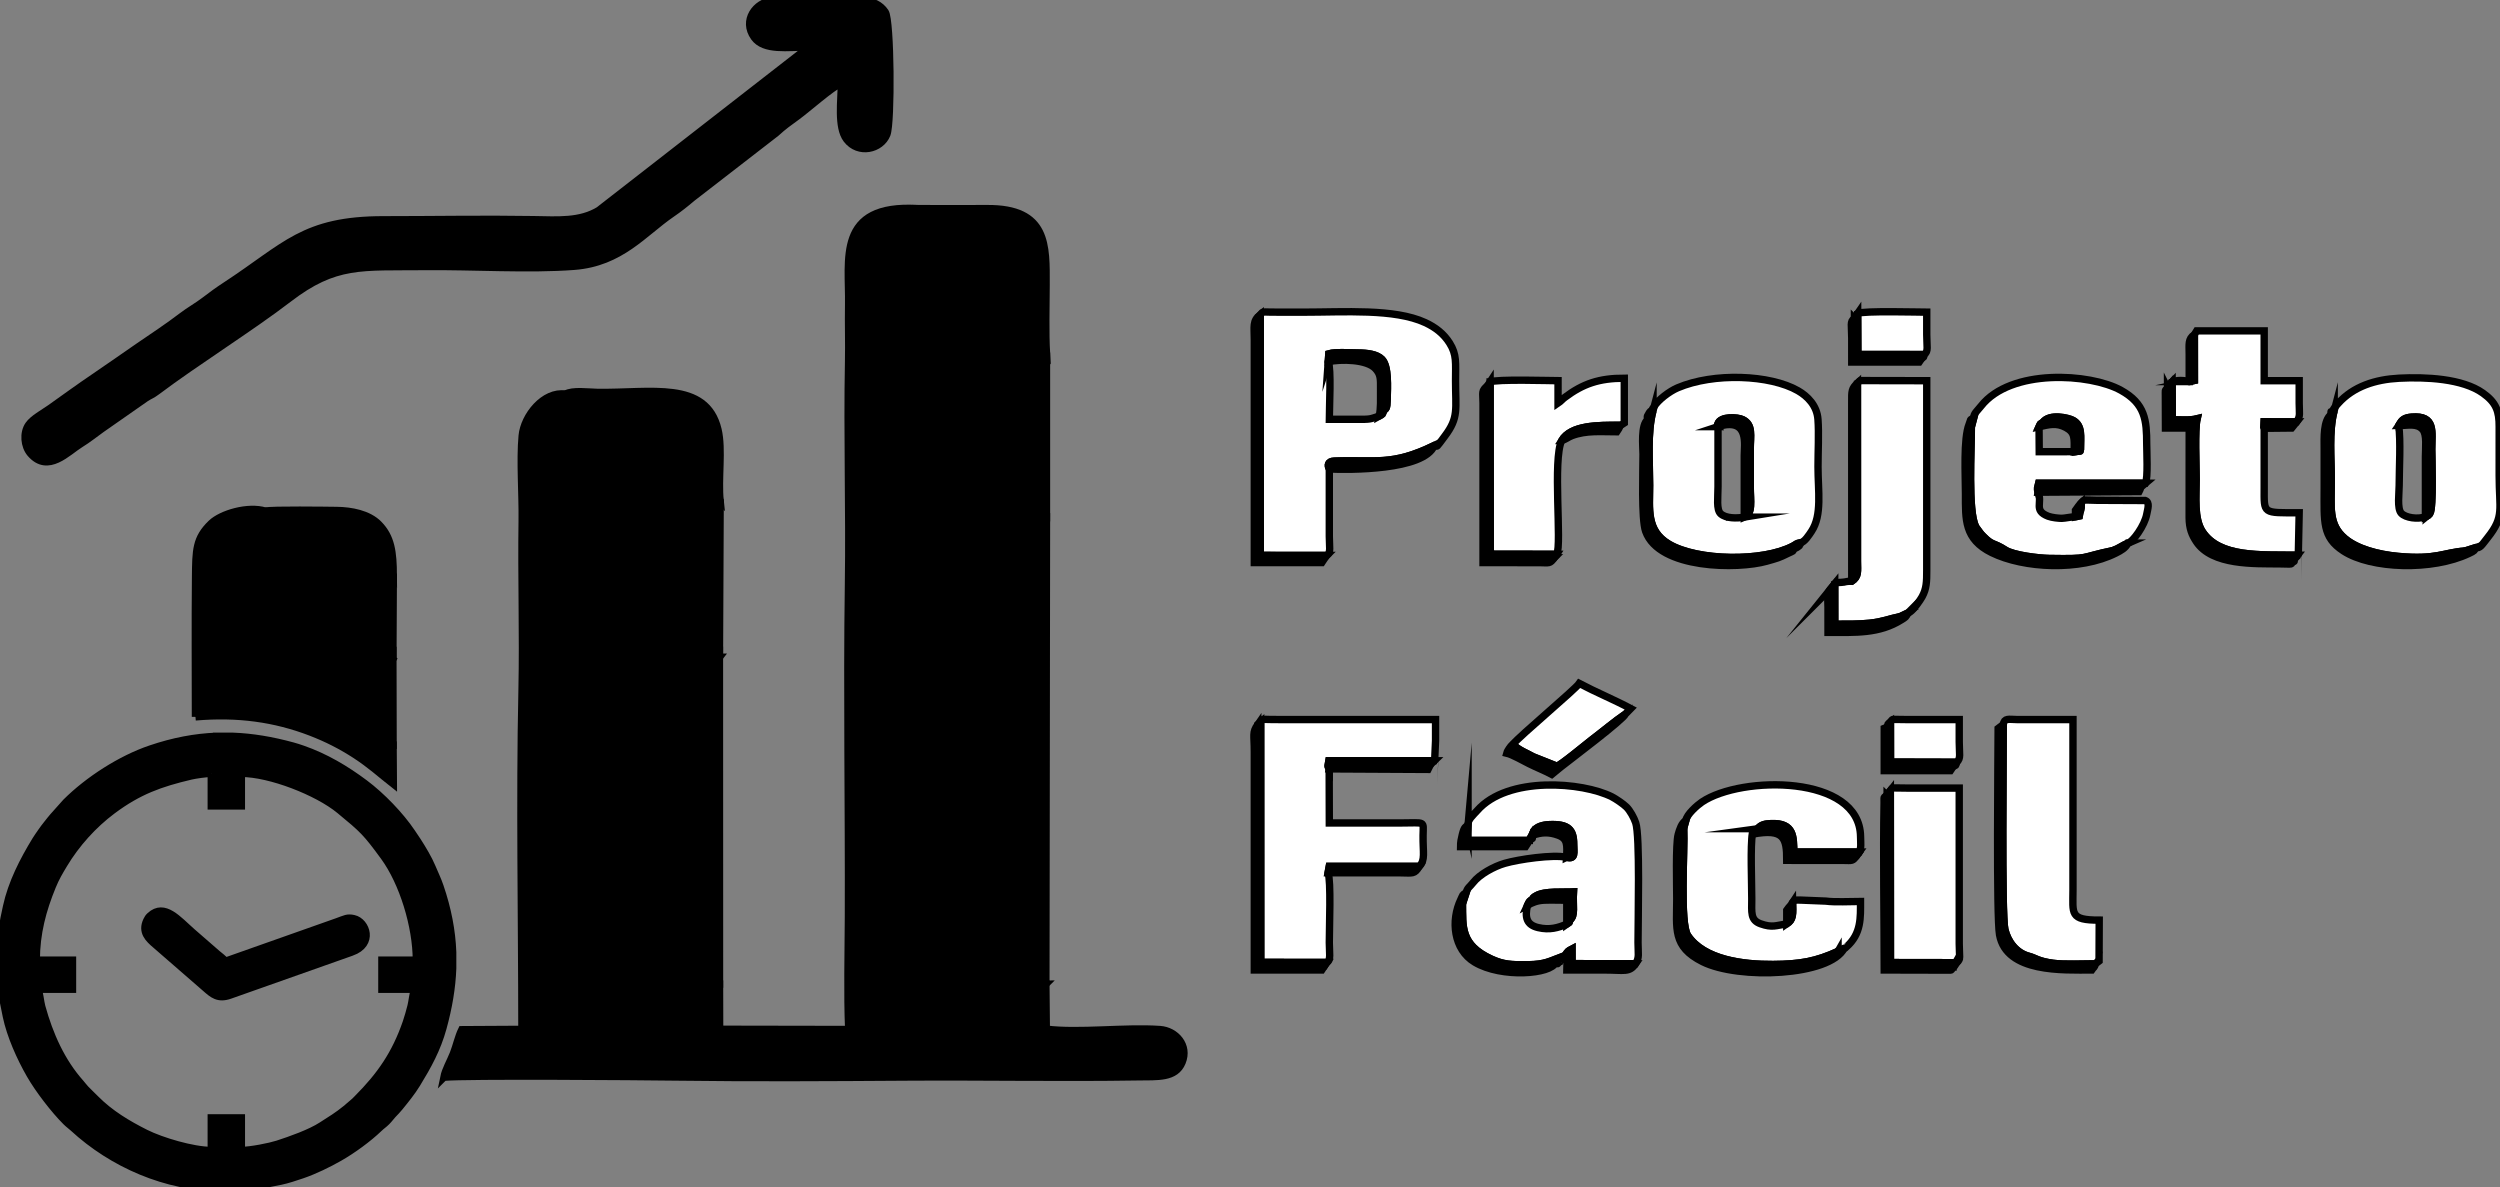 <?xml version="1.0" encoding="UTF-8"?>
<!DOCTYPE svg PUBLIC "-//W3C//DTD SVG 1.1//EN" "http://www.w3.org/Graphics/SVG/1.1/DTD/svg11.dtd">
<!-- Creator: CorelDRAW (Versão de avaliação) -->
<svg xmlns="http://www.w3.org/2000/svg" xml:space="preserve" width="67.733mm" height="32.173mm" version="1.1" style="shape-rendering:geometricPrecision; text-rendering:geometricPrecision; image-rendering:optimizeQuality; fill-rule:evenodd; clip-rule:evenodd"
viewBox="0 0 6773.32 3217.32"
 xmlns:xlink="http://www.w3.org/1999/xlink"
 xmlns:xodm="http://www.corel.com/coreldraw/odm/2003">
 <rect x="0" y="0" width="6773.32" height="3217.32" fill="#808080" stroke="none"/>
 <defs>
  <style type="text/css">
   <![CDATA[
    .str1 {stroke:black;stroke-width:20;stroke-miterlimit:22.926}
    .str0 {stroke:black;stroke-width:20;stroke-miterlimit:22.926}
    .fil1 {fill:black}
    .fil0 {fill:white}
   ]]>
  </style>
 </defs>
 <g id="Camada_x0020_1">
  <path class="fil0 str0" d="M3748.76 1111.88c-3.73,12.29 -1.88,9.54 -11.78,15.13 -25.98,8.95 -23.32,9.17 -60.95,9.08 -24.83,-0.06 -49.66,0 -74.5,0 0,-29.45 5.56,-138.09 -2.87,-156.09l1.54 -21.48c17.48,-5.16 58.9,-2.33 79.28,-2.17 25.12,0.2 51.17,3.37 64.69,17.21 18.49,18.96 14.97,75.13 14.2,108.7 -0.62,26.79 -3.58,24.81 -9.61,29.62zm-334.36 -259.32l0.08 652.16 180.28 0.15c11.78,-8.64 6.79,-21.58 6.77,-51.5l0 -182.65c-5.09,-10.18 -4.33,-20.76 13.23,-21.45 113.74,-4.47 155.39,14.09 271.22,-42.28 10.26,2.27 2.9,8.39 28.59,-25.52 38,-50.18 28.97,-72.46 28.97,-150.02 0,-48.28 3.78,-70.45 -16.15,-102.04 -15.72,-24.91 -38.07,-42.53 -66.22,-55.5 -83.38,-38.41 -219.44,-28.1 -330.75,-28.1 -20.32,0 -40.63,0.01 -60.95,0 -10.24,0 -20.53,-0.26 -30.72,-0.27 -17.25,-0.02 -15.99,-2.54 -24.35,7.02z"/>
  <path class="fil0 str0" d="M3415.61 1956.29l0.15 651.06 179 0.27c11.81,-6.35 6.78,-25.49 6.77,-53.9 -0.01,-42.08 5.05,-167.27 -3.37,-189.01l3.26 -17.52 243.92 0.1c17.05,-17.27 9.57,-37.13 10.22,-83.9 0.56,-40.76 8.14,-33.7 -61.01,-33.7 -64.34,0.01 -128.68,0 -193.02,0l-0.38 -146.53c-5.18,-8.28 -2.63,-9.21 -0.67,-22.02l285.5 0.05c0.45,-0.75 0.91,-2.87 1.03,-2.43l2.35 -51.84c0,-19.12 0,-38.25 0,-57.38l-419.89 0c-10.25,0 -20.56,-0.25 -30.76,-0.26 -17.64,-0.03 -16.57,-2.72 -23.1,7.01z"/>
  <path class="fil0 str0" d="M5524.43 1156.34c4.64,-10.2 1.32,-6.15 10.29,-11.95 17.86,-24.68 70.35,-11.97 82.01,-5.39 25.9,14.6 20.04,43.58 20.04,78.09 -3.4,8.76 4.63,3.45 -9.91,5.91l-7.12 0.71 -94.82 0.15 -0.49 -67.52zm-176.99 -23.63l-6.26 23.78c0.03,59.2 -9.94,229.76 11.51,269.9 3.37,6.32 1.51,2.7 3.79,6.07l2.83 3.83c0.58,0.8 2.27,3.11 2.86,3.91 5.46,7.33 4.89,6.7 10.81,12.73 26.29,26.79 26.43,15.55 60.49,37.49 21.92,14.11 90.73,22.23 118.48,22.66 116.02,1.81 77.56,-1.61 173.46,-21.62 14.51,-5.34 25.3,-13.74 39.94,-19.96 13.23,-3.46 45.29,-47.33 50.94,-78.76 2.4,-13.37 9.18,-31.79 -4.08,-36.67l-131.53 -0.6c-35.76,-0.2 -31.98,-4.03 -41.6,6.77 0.28,22.81 -3.33,19.12 -5.83,35.78l-10.13 2.08c-10.91,-0.09 -28.45,4.22 -37.22,4.24 -8.39,0.01 -26.67,-1.86 -36.6,-5.65 -40.85,-15.62 -14.69,-36.36 -27.48,-65.11 -3.1,-11.55 -1.42,-10.31 1.82,-24.41l289.11 0.11c7.21,-13.55 3.38,-88.99 3.39,-105.68 0.01,-64.62 -3.77,-109.69 -69.99,-146.26 -83.36,-46.02 -298.33,-59.68 -378.97,43.03 -11.1,14.14 -20.02,19.84 -19.74,32.34z"/>
  <path class="fil0 str0" d="M4725.77 1401.22c-20.44,3.34 -49.65,3.58 -63.75,-9.2 -12.38,-11.21 -7.37,-43.82 -7.37,-73.67 0,-54.13 0,-108.27 0,-162.41 -2.54,-4.98 -5.1,6.9 -0.45,-7.47 6.97,-21.56 54.17,-18.04 67.4,-11.55 28.57,14.02 20.48,43.18 20.48,80.17 0,33.76 0,67.51 0,101.26 0,40.09 7.49,73.14 -16.31,82.87zm-247.22 -288.76c-16,60.02 -9.15,136.03 -9.15,202.52 0,64.27 -9.97,122.41 52.17,159.25 77.63,46.03 254.99,48.14 335.5,5.67 12.59,-6.63 7.07,-6.51 21.08,-9.64 10.25,-0.25 24.54,-22.83 29.91,-30.95 29.1,-43.99 17.49,-108.66 17.49,-174.96 0,-39.7 2.73,-89.75 -0.09,-128.18 -2.74,-37.5 -28.46,-62.86 -54.16,-77.63 -75.29,-43.28 -227.95,-49.62 -326.01,-7.84 -22.55,9.61 -52.84,32.76 -64.03,51.07 -8.19,13.41 -3.25,1.87 -2.71,10.69z"/>
  <path class="fil0 str0" d="M6498.87 1152.97l2.3 -3.4c6.32,-12.47 13.81,-17.9 32.86,-19.46 65.8,-5.4 54.39,40.32 54.39,86.98 0,18.24 5.07,159.52 -5.05,174.19 -4.35,6.3 -0.18,1.04 -5.77,5.51l-6.33 3.03c-19.89,7.96 -54.04,3.21 -65.51,-9.42 -11.68,-12.86 -5.6,-54.03 -5.6,-75.42 0,-43.67 4.57,-122.68 -1.29,-162.01zm-174.81 -40.51c-15.12,57.13 -7.77,128.13 -7.77,189.02 0,73.27 -8.8,118.83 36.43,157.35 33.06,28.17 89.09,43.47 144.58,48.63 104.18,9.71 122.82,-10.45 181.17,-14.62l28.25 -9.01c12.61,2.67 16.93,-6.82 33.43,-27.52 45.57,-57.17 30.91,-76.1 30.91,-168.33 0,-43.87 -0.23,-87.8 0.03,-131.66 0.23,-41.95 -7.92,-65.48 -43.95,-91.21 -55.76,-39.83 -155.58,-44.09 -227,-40.43 -65.21,3.35 -124.23,22.53 -165.25,68.25 -18.12,20.19 -11.24,12.9 -10.83,19.53z"/>
  <path class="fil0 str0" d="M4253.42 2492.48c-3.54,10.79 0.86,4.34 -8.5,11.11 -22.65,9.98 -46.74,16.98 -77.79,9.53 -30.22,-7.24 -36.77,-26.56 -28.6,-60.66 5.03,-10.95 5.53,-11.03 13.51,-16.07 4.26,-5.68 -2.11,-2.3 10.04,-9.42 23.18,-13.58 74.45,-8.91 100.97,-10.5 -2.32,37.72 5.6,64.59 -9.63,76.01zm-276.03 -256.03l-3.62 40.51 169.56 0c10.07,-6.74 8.36,-1.12 8.27,-13.51l3.06 -10.17c7.16,-13.9 26.26,-18.32 42.69,-19.04 52.27,-2.29 66.26,13.62 66.3,52.76 0.03,21.9 6.08,42.3 -19.31,35.62 -36.66,-8.07 -129.89,5.58 -167.39,16.43 -29.53,8.54 -68.48,29.82 -86.06,52.6 -9.04,11.72 -15.2,13.22 -18.66,27.06l-9.82 29.81c0.75,61.15 -6.6,111.28 78.36,150.11 32.28,14.76 53.09,15.84 99.19,15.22 46.57,-0.62 58.52,-9.4 94.8,-22.98 5.78,1.05 3.29,2.98 6.39,-3.39 6.24,-9.66 7.48,-11.05 18,-16.5l0.02 39.8 171.99 0.47c11.1,-16.97 6.79,-27.04 6.77,-57.53 -0.01,-61.45 5.71,-289.37 -6.27,-324.52 -4.79,-14.07 -15.44,-33.27 -24.94,-42.65 -8.57,-8.45 -28.92,-22.33 -39.79,-27.84 -78.32,-39.65 -282.07,-57.42 -365.12,37.93 -8.74,10.04 -27.59,25.6 -24.42,39.81z"/>
  <path class="fil0 str0" d="M4567.54 2222.94l-5.61 20.07c2.32,63.81 -11.22,258.86 10.72,291.62 44.19,65.97 149.93,78.98 231,78.47 73.33,-0.47 116.73,-8.2 176.24,-35.58 7.6,-1.13 8.17,-3.64 16.78,-8.52 5.25,-1.89 0.43,1.24 5.59,-3.26 41.27,-36.05 38.43,-80.22 38.43,-123.4 -26.74,0 -69.15,2.46 -93.89,-0.92l-68.92 -2.78c-17.44,0.37 -12.27,-2.27 -21.1,7.08 0.21,10.23 1.16,26.44 -0.86,36.06 -2.21,10.5 -6.43,15.43 -15.02,21.3 -28.82,4.23 -39.06,11.13 -70.9,-0.19 -28.06,-9.98 -23.96,-30.87 -23.92,-67.3 0.05,-39.91 -4.22,-148.26 1.88,-175.52 5.62,-10.88 6.04,-10.26 14.41,-15.07 8.61,-10.48 19.36,-12.74 34.94,-13.49 65.23,-3.16 61.41,37.91 62.78,76.88l177.21 0.1c5.91,-11.32 3.75,-23.7 3.54,-41.81 -1.99,-168.05 -322.63,-165.8 -429.61,-93.77 -12.69,8.55 -41.55,33.89 -43.69,50.03z"/>
  <path class="fil0 str0" d="M5945.35 906.57l0.12 124.19 -14.2 3.11c-13.8,-3.82 -34.1,-4.46 -46.26,0.96l0.48 102.43c22.06,0 46,2.62 67.24,-2.68 -7.08,30.35 -2.6,126.26 -2.6,163.52 0,47.85 -6.73,107.13 17.33,143 46.79,69.72 154.47,61.95 258.42,63.08 0.45,-0.74 0.91,-2.84 1.03,-2.4l2.35 -112.54c-100.08,0 -94.84,4.13 -94.81,-67.51 0.01,-53.77 0,-107.53 0,-161.3 -0.37,-0.75 -0.79,-1.83 -0.91,-2.33l0.72 -15.35 88.23 0.12c10.75,-16.11 6.81,-22.69 6.77,-50.66 -0.03,-20.25 0,-40.5 0,-60.76l-94.81 0 0 -135.01 -182.86 0 -6.24 10.13z"/>
  <path class="fil0 str0" d="M5427.51 1963.04c0.28,67.28 -5.19,515.15 4.41,555.46 8.03,33.68 31.3,63.71 65.34,72.46 17.41,4.47 24.31,13.49 65.45,18.93 31.18,4.13 81.53,1.43 114.59,1.46l9.73 -7.51 0.43 -110.87c-80.39,0 -71.11,-17.11 -71.11,-81.01l0 -462.42 -152.44 -0.05c-22.11,-0.26 -33.62,-4.65 -36.4,13.55z"/>
  <path class="fil0 str0" d="M5032.46 1038.2l0.07 482.69c0.1,27.29 3.73,41.19 -15.54,53.97 -5.92,-0.54 -1.3,-0.8 -10.04,0.3 -10.66,1.35 -3.13,0.82 -11.11,1.97 -13.6,1.95 -13.13,-0.88 -24.95,4.5l0.09 109.56c31.84,0.14 64.02,0.43 93.98,-2.61 35.71,-3.63 53.96,-12.02 84.07,-18.34l20.34 -9.76c6.33,-1.61 -0.6,1.59 5.8,-2.61 9.74,-6.4 27.44,-31.72 32.62,-41.31 11.73,-21.66 12.45,-40 12.37,-72.05l0 -513.06 -166.17 -0.32c-17.49,0.37 -12.05,-2.18 -21.53,7.07z"/>
  <path class="fil0 str0" d="M4037.21 1034.83l0.38 466.64 180.24 0.32c14.09,-26.99 -11.6,-257.7 13.32,-308.32 25.66,-41.73 95.86,-41.37 159.38,-41.33 3.79,-2.01 5.8,-2.91 10.16,-5.93l0 -121.51c-68.13,0 -111.88,14.94 -161.17,52 -8.41,6.33 -10.07,10.01 -18.3,15.51l0 -60.76c-17.76,0 -168.31,-4.8 -184.01,3.38z"/>
  <path class="fil0 str0" d="M5121.6 2141.94l0.28 466.01 179.55 0.28c11.92,-9.89 6.8,-15.89 6.77,-51.13l0 -421.91 -142.22 -0.01c-7.72,-0.03 -16.52,-0.48 -24.01,-0.32 -17.43,0.37 -12.73,-2.4 -20.37,7.08z"/>
  <path class="fil0 str0" d="M4098.51 2017.05c20.95,18.05 33.43,20.97 55.31,33.23l64.01 25.47c7.8,0 81.43,-61.24 93.39,-70.32 31.86,-24.18 62.05,-49.78 92.85,-71.16l14.2 -14.5c-45.68,-24.35 -94.38,-44.32 -139.49,-68.11 -10.95,16.3 -159.78,140.54 -180.27,165.39z"/>
  <path class="fil0 str0" d="M5213.39 960.54c11.95,-8.65 6.78,-21.26 6.77,-53.97 -0.01,-20.26 0,-40.51 0,-60.76 -15.36,0 -173.01,-4.31 -187.1,3.38l0.44 111.25 179.89 0.1z"/>
  <path class="fil0 str0" d="M5121.89 1956.29l0.14 108.39 179.4 0.46c11.85,-10.62 6.78,-22.2 6.77,-54.84 -0.01,-20.25 0,-40.51 0,-60.76l-142.22 0c-7.72,-0.03 -16.53,-0.49 -24.03,-0.32 -17.46,0.37 -12.94,-2.44 -20.06,7.07z"/>
  <path class="fil1 str0" d="M3594.76 1504.87l-180.28 -0.15 -0.08 -652.16c-21.37,17.17 -16.05,31.6 -16.04,67.51l0 604.18 182.85 0c4.52,-6.72 8.54,-13.17 13.55,-19.38z"/>
  <path class="fil1 str0" d="M5677.3 2611.35c-33.06,-0.03 -83.41,2.67 -114.59,-1.46 -41.14,-5.44 -48.04,-14.46 -65.45,-18.93 -34.04,-8.75 -57.31,-38.78 -65.34,-72.46 -9.6,-40.31 -4.13,-488.18 -4.41,-555.46l-13.9 10.63c-0.21,71.02 -4.94,510.53 3.81,558.95 18.71,103.55 172.13,95.36 249.73,95.36 6.41,-9.54 6.85,-4.74 10.15,-16.63z"/>
  <path class="fil1 str0" d="M4211.06 1511.06l-180.53 -0.19 -0.08 -465.92c-17.5,14.94 -12.58,16.41 -12.42,47.25l0.01 432.05 152.44 0.06c27.78,0.3 28.45,3.72 40.58,-13.25z"/>
  <path class="fil1 str0" d="M3587.99 2617.53l-179.85 -0.22 -0.42 -654.27c-15.29,21.78 -9.36,26.87 -9.36,74.26l0 590.68 182.85 0 6.78 -10.45z"/>
  <path class="fil1 str0" d="M5016.99 1574.86c19.27,-12.78 15.64,-26.68 15.54,-53.97l-0.07 -482.69c-15.71,14.53 -15.73,20.75 -15.5,50.61l0.03 486.05z"/>
  <path class="fil1 str0" d="M4996.67 2569c-8.61,4.88 -9.18,7.39 -16.78,8.52 -6.17,10.84 -3.84,8.97 -16.23,14.41 -6.93,3.04 -12.29,4.8 -18.76,7.66 -87.12,38.52 -319.1,43.67 -381.49,-52.18 -17.18,-26.4 -10.67,-167.87 -10.67,-206.33 0,-26.84 -5.18,-82.66 9.19,-98.07l5.61 -20.07c-11.52,7.11 -16.91,24.09 -20.7,37.68 -7.13,25.59 -3.93,143.03 -3.93,174.97 0,80.41 -12.13,128.99 69.94,169.93 98.19,48.98 345.13,38.81 383.82,-36.52z"/>
  <path class="fil1 str0" d="M6706.72 1483.83l-28.25 9.01c-22,26.9 -136.66,27.92 -178.42,26.87 -52.49,-1.31 -122.06,-20 -152.14,-46.15 -53.01,-46.06 -40.28,-72.68 -40.28,-158.58 0,-50.35 -6.87,-150.35 8.72,-192.39 -22.2,15.91 -19.38,65.03 -19.36,91.13 0.02,37.13 0,74.26 0,111.39 0,89.29 -5.28,130.12 52.04,167.52 75.36,49.15 241.43,53.81 339.73,7.08 17.65,-8.39 14.03,-7.03 17.96,-15.88z"/>
  <path class="fil1 str0" d="M4979.89 2577.52c-59.51,27.38 -102.91,35.11 -176.24,35.58 -81.07,0.51 -186.81,-12.5 -231,-78.47 -21.94,-32.76 -8.4,-227.81 -10.72,-291.62 -14.37,15.41 -9.19,71.23 -9.19,98.07 0,38.46 -6.51,179.93 10.67,206.33 62.39,95.85 294.37,90.7 381.49,52.18 6.47,-2.86 11.83,-4.62 18.76,-7.66 12.39,-5.44 10.06,-3.57 16.23,-14.41z"/>
  <path class="fil1 str0" d="M6316.35 1122.59c-15.59,42.04 -8.72,142.04 -8.72,192.39 0,85.9 -12.73,112.52 40.28,158.58 30.08,26.15 99.65,44.84 152.14,46.15 41.76,1.05 156.42,0.03 178.42,-26.87 -58.35,4.17 -76.99,24.33 -181.17,14.62 -55.49,-5.16 -111.52,-20.46 -144.58,-48.63 -45.23,-38.52 -36.43,-84.08 -36.43,-157.35 0,-60.89 -7.35,-131.89 7.77,-189.02 -10.88,4.51 -8.98,-1 -7.71,10.13z"/>
  <path class="fil1 str0" d="M4465.01 1136.09c-5.35,33.68 -10.45,261.54 3.97,296.09 40.59,97.21 219.48,99.24 313.57,80.57 33.87,-6.71 49.1,-15.69 78.67,-28.74 4.63,0.08 2.54,2.75 8.8,-1.64 9.88,-6.95 4.92,-4.25 8.13,-12.11 -14.01,3.13 -8.49,3.01 -21.08,9.64 -80.51,42.47 -257.87,40.36 -335.5,-5.67 -62.14,-36.84 -52.17,-94.98 -52.17,-159.25 0,-66.49 -6.85,-142.5 9.15,-202.52 -10.36,3.48 -5.82,-0.27 -11.8,8.84 -6.11,9.31 -3.06,9.4 -1.74,14.79z"/>
  <path class="fil1 str0" d="M4861.22 1484.01c-29.57,13.05 -44.8,22.03 -78.67,28.74 -94.09,18.67 -272.98,16.64 -313.57,-80.57 -14.42,-34.55 -9.32,-262.41 -3.97,-296.09 -20.3,14.99 -13.53,73.09 -13.53,94.51 0,44.75 -4.71,175.66 7.1,208.94 36.43,102.69 250.51,103.02 327.82,81.02 29.5,-8.4 32.73,-8.78 59.15,-21.88 15.65,-7.76 9.75,-1.63 15.67,-14.67z"/>
  <polygon class="fil1 str0" points="3407.72,1963.04 3408.14,2617.31 3587.99,2617.53 3594.76,2607.62 3415.76,2607.35 3415.61,1956.29 "/>
  <path class="fil1 str0" d="M5725.41 1491.46c-95.9,20.01 -57.44,23.43 -173.46,21.62 -27.75,-0.43 -96.56,-8.55 -118.48,-22.66 -34.06,-21.94 -34.2,-10.7 -60.49,-37.49 -5.92,-6.03 -5.35,-5.4 -10.81,-12.73 -0.59,-0.8 -2.28,-3.11 -2.86,-3.91l-2.83 -3.83c-2.28,-3.37 -0.42,0.25 -3.79,-6.07 -21.45,-40.14 -11.48,-210.7 -11.51,-269.9l-7.68 17.96 -1.19 174.28c-0.07,52.96 3.09,105.64 61.52,137.04 86.81,46.64 216.71,48.39 314.05,18.46 12.41,-3.82 13.4,-5.89 17.53,-12.77z"/>
  <path class="fil1 str0" d="M5112.83 2155.44l0.23 464.32 178.21 0.21c4.59,-2.2 0.91,1.05 5.22,-3.86 1.1,-1.25 4.35,-6.88 4.94,-7.88l-179.55 -0.28 -0.28 -466.01c-4.25,5.35 -6.18,8.03 -8.77,13.5z"/>
  <path class="fil1 str0" d="M5765.35 1471.5c-14.64,6.22 -25.43,14.62 -39.94,19.96 -4.13,6.88 -5.12,8.95 -17.53,12.77 -97.34,29.93 -227.24,28.18 -314.05,-18.46 -58.43,-31.4 -61.59,-84.08 -61.52,-137.04l1.19 -174.28 7.68 -17.96 6.26 -23.78c-12.44,6.51 -6.13,0.89 -12.47,16.67 -15.78,39.3 -9.84,140.18 -9.84,189.23 0,68.75 -3.26,122.11 71.08,158.67 86.97,42.78 239.81,50.01 336.5,1.19 13.64,-6.88 26.28,-13.67 32.64,-26.97z"/>
  <path class="fil1 str0" d="M6212.33 1519.12c-99.36,-1.05 -210.99,8.13 -256.95,-63.03 -23.95,-37.09 -17.57,-94.54 -17.57,-144.48 0,-52.14 -1.9,-107.93 0.5,-159.38l-65.48 0.03 -0.26 -100.55c-8.2,7.73 -5.54,3.94 -5.9,19.92l0.26 88.09 64.34 0 -0.14 243.16c0.29,29.2 7.54,46.53 19.65,64.8 42.72,64.47 157.19,59.26 224.33,59.98 41.01,0.43 31.24,3.03 37.22,-8.54z"/>
  <path class="fil1 str0" d="M5291.27 2619.97l-178.21 -0.21 -0.23 -464.32c-10.66,6.46 -7.8,1.08 -8.19,19.92 -2.85,136.91 0.39,314.14 0.39,452.62l166.25 0.4c19.22,-0.39 13.61,2.45 19.99,-8.41z"/>
  <path class="fil1 str0" d="M4654.65 1155.94l7.52 -2.47c77.54,-19.45 63.6,52.45 63.6,80.5 0,55.75 0,111.5 0,167.25 23.8,-9.73 16.31,-42.78 16.31,-82.87 0,-33.75 0,-67.5 0,-101.26 0,-36.99 8.09,-66.15 -20.48,-80.17 -13.23,-6.49 -60.43,-10.01 -67.4,11.55 -4.65,14.37 -2.09,2.49 0.45,7.47z"/>
  <path class="fil1 str0" d="M5878.58 1041.58l0.32 102.65 65.66 -0.05c-2.85,49.85 -0.64,106.12 -0.64,157.3 0,48.92 -6.59,111.52 16.97,146 48.59,71.11 149.42,64.37 254.83,64.37 5.95,-1.38 0.11,2.53 5.83,-2.22 6.7,-5.58 0.76,-0.33 4.33,-5.45 -103.95,-1.13 -211.63,6.64 -258.42,-63.08 -24.06,-35.87 -17.33,-95.15 -17.33,-143 0,-37.26 -4.48,-133.17 2.6,-163.52 -21.24,5.3 -45.18,2.68 -67.24,2.68l-0.48 -102.43 -6.43 6.75z"/>
  <path class="fil1 str0" d="M5872.57 1051.71l0.26 100.55 65.48 -0.03c-2.4,51.45 -0.5,107.24 -0.5,159.38 0,49.94 -6.38,107.39 17.57,144.48 45.96,71.16 157.59,61.98 256.95,63.03 4.39,-0.38 3.39,7.47 3.39,-7.27 -105.41,0 -206.24,6.74 -254.83,-64.37 -23.56,-34.48 -16.97,-97.08 -16.97,-146 0,-51.18 -2.21,-107.45 0.64,-157.3l-65.66 0.05 -0.32 -102.65c-6.36,7.07 -2.02,0.28 -6.01,10.13z"/>
  <path class="fil1 str0" d="M3601.53 1270.72c52.21,2.29 256.74,4.1 284.45,-63.73 -115.83,56.37 -157.48,37.81 -271.22,42.28 -17.56,0.69 -18.32,11.27 -13.23,21.45z"/>
  <path class="fil1 str0" d="M4214.44 2607.75c-43.45,9.55 -49.94,15.94 -101.61,14.39 -98.42,-2.96 -166.69,-47.18 -158.91,-149.59 1.79,-23.47 6.83,-22.25 8.49,-24.03l9.82 -29.81c-10.59,5.87 -8.03,5.18 -14.2,17.88 -27.86,57.3 -19.67,136.07 37.29,170.16 73.49,43.97 208.62,32.1 219.12,1z"/>
  <path class="fil1 str0" d="M4030.45 1044.95l0.08 465.92 180.53 0.19c2.94,-3.47 4.43,-5.53 6.77,-9.27l-180.24 -0.32 -0.38 -466.64c-2.06,3.17 -4.01,6.18 -6.76,10.12z"/>
  <path class="fil1 str0" d="M4098.51 2017.05c-5.61,4.87 -13.91,15.33 -16.13,23.63 14.76,3.42 44.4,20.4 59.82,28.13 21.51,10.78 41.84,18.57 62.08,29.25l24.15 -19.81c25.89,-20.54 170.48,-129.22 175.64,-143.98 -30.8,21.38 -60.99,46.98 -92.85,71.16 -11.96,9.08 -85.59,70.32 -93.39,70.32l-64.01 -25.47c-21.88,-12.26 -34.36,-15.18 -55.31,-33.23z"/>
  <path class="fil1 str0" d="M4747.96 2260.07c85.76,-16.41 92.94,10.45 92.94,70.88l152.48 0.11c26.33,0.32 25.49,2.7 37.15,-13.16l-178.61 -0.68c-0.27,-29.98 3.04,-50.86 -15.97,-65.59 -17,-13.18 -48.83,-10.09 -73.58,-6.63 -8.37,4.81 -8.79,4.19 -14.41,15.07z"/>
  <path class="fil1 str0" d="M3598.16 2364.71c44.02,0 88.03,0 132.05,0 21.44,0 42.91,-0.1 64.35,0.01 32.98,0.17 37.4,4.58 50.78,-17.43l-243.92 -0.1 -3.26 17.52z"/>
  <path class="fil1 str0" d="M3598.66 980c34.42,-7.58 104.08,-6.55 127.53,18.33 14.88,15.79 14.37,27.73 14.2,56.73 -0.16,27.18 1.22,49.21 -3.41,71.95 9.9,-5.59 8.05,-2.84 11.78,-15.13 4.96,-33.44 9.27,-113.16 -14.01,-131.96 -27.55,-22.26 -90.07,-14.95 -131.2,-15.03l-4.89 15.11z"/>
  <path class="fil1 str0" d="M4214.44 2607.75c11.16,3.08 0.4,6.07 11.16,-2.03 7.39,-5.56 6.45,-8.21 9.16,-14.85 -36.28,13.58 -48.23,22.36 -94.8,22.98 -46.1,0.62 -66.91,-0.46 -99.19,-15.22 -84.96,-38.83 -77.61,-88.96 -78.36,-150.11 -1.66,1.78 -6.7,0.56 -8.49,24.03 -7.78,102.41 60.49,146.63 158.91,149.59 51.67,1.55 58.16,-4.84 101.61,-14.39z"/>
  <path class="fil1 str0" d="M4241.15 2587.48c6.99,9.86 3.77,28.4 3.77,40.5 33.86,0 67.72,0 101.58,0 55.09,0 67.93,7.49 84.66,-16.73l-171.99 -0.47 -0.02 -39.8c-10.52,5.45 -11.76,6.84 -18,16.5z"/>
  <path class="fil1 str0" d="M4143.33 2276.96l-169.56 0 3.62 -40.51c-6.16,3.86 -10.08,2.58 -15.57,24.99 -2.8,11.38 -4.73,20.32 -4.73,32.39l176.08 0c4.5,-6.71 6.17,-9.36 10.16,-16.87z"/>
  <path class="fil1 str0" d="M5169.37 1660.48l-20.34 9.76 -18.29 11.74c-55.13,19.91 -107.64,20.77 -167.71,18.07l-0.28 -108.29c-14.77,17.17 -10.16,20.83 -10.11,54 0.04,22.5 0.01,45.01 0.01,67.51 75.1,0 138.25,4.12 199.24,-34.25 11.03,-6.93 11.92,-6.84 17.48,-18.54z"/>
  <polygon class="fil1 str0" points="3601.15,2083.16 3869.04,2084.59 3875.82,2071.08 3602.93,2071.04 "/>
  <path class="fil1 str0" d="M5521.82 1333.58l274 -1.77c2.76,-4.84 1.87,-3.85 3.39,-11.06l-250.76 -0.35c-20.59,-0.51 -23.65,-4.21 -26.63,13.18z"/>
  <path class="fil1 str0" d="M5521.82 1333.58c2.98,-17.39 6.04,-13.69 26.63,-13.18l250.76 0.35 13.54 -11.47 -289.11 -0.11c-3.24,14.1 -4.92,12.86 -1.82,24.41z"/>
  <path class="fil1 str0" d="M5113.12 1969.79l0.14 106.76 178.01 0.31c8.38,-4.08 6.63,-0.15 10.16,-11.72l-179.4 -0.46 -0.14 -108.39c-9.16,6.79 -5.62,2.94 -8.77,13.5z"/>
  <path class="fil1 str0" d="M6501.17 1149.57c21.15,-12.81 53.41,-9.76 67.79,2.28 15.56,13.03 10.57,48.86 10.57,75.37 0,42.03 4.86,133.33 -1.93,169.57 5.59,-4.47 1.42,0.79 5.77,-5.51 10.12,-14.67 5.05,-155.95 5.05,-174.19 0,-46.66 11.41,-92.38 -54.39,-86.98 -19.05,1.56 -26.54,6.99 -32.86,19.46z"/>
  <path class="fil1 str0" d="M4762.37 2245c24.75,-3.46 56.58,-6.55 73.58,6.63 19.01,14.73 15.7,35.61 15.97,65.59l178.61 0.68 6.77 -9.41 -177.21 -0.1c-1.37,-38.97 2.45,-80.04 -62.78,-76.88 -15.58,0.75 -26.33,3.01 -34.94,13.49z"/>
  <path class="fil1 str0" d="M5291.27 2076.86l-178.01 -0.31 -0.14 -106.76 -8.05 3.46 -0.04 114.68 179.47 0c3.25,-4.66 3.91,-6.04 6.77,-11.07z"/>
  <path class="fil1 str0" d="M6501.17 1149.57l-2.3 3.4c25.26,0 49.3,-7.24 64.99,10.76 12.13,13.91 7.41,49.29 7.41,73.62 0,54.16 0,108.32 0,162.47l6.33 -3.03c6.79,-36.24 1.93,-127.54 1.93,-169.57 0,-26.51 4.99,-62.34 -10.57,-75.37 -14.38,-12.04 -46.64,-15.09 -67.79,-2.28z"/>
  <path class="fil1 str0" d="M5024.3 862.69l0.26 107.74 182.05 0.56c7.2,-5.4 4.49,-0.9 6.78,-10.45l-179.89 -0.1 -0.44 -111.25c-3.2,4.64 -6.19,8.96 -8.76,13.5z"/>
  <path class="fil1 str0" d="M3601.15 2083.16l1.78 -12.12 272.89 0.04 10.16 -9.89 -285.5 -0.05c-1.96,12.81 -4.51,13.74 0.67,22.02z"/>
  <path class="fil1 str0" d="M5206.61 970.99l-182.05 -0.56 -0.26 -107.74c-12.79,8.43 -7.33,18.21 -7.32,54 0.01,21.38 0.01,42.75 0.01,64.13l182.85 0 6.77 -9.83z"/>
  <path class="fil1 str0" d="M4962.75 1591.76l0.28 108.29c60.07,2.7 112.58,1.84 167.71,-18.07l18.29 -11.74c-30.11,6.32 -48.36,14.71 -84.07,18.34 -29.96,3.04 -62.14,2.75 -93.98,2.61l-0.09 -109.56 -8.14 10.13z"/>
  <path class="fil1 str0" d="M3598.66 980l4.89 -15.11c41.13,0.08 103.65,-7.23 131.2,15.03 23.28,18.8 18.97,98.52 14.01,131.96 6.03,-4.81 8.99,-2.83 9.61,-29.62 0.77,-33.57 4.29,-89.74 -14.2,-108.7 -13.52,-13.84 -39.57,-17.01 -64.69,-17.21 -20.38,-0.16 -61.8,-2.99 -79.28,2.17l-1.54 21.48z"/>
  <path class="fil1 str0" d="M4231.15 1193.47c10.52,-2.71 17.23,-9.12 27.71,-13.11 39.02,-14.83 79.02,-10.52 121.51,-10.52 5.2,-7.74 5.9,-8.52 10.16,-17.7 -63.52,-0.04 -133.72,-0.4 -159.38,41.33z"/>
  <path class="fil1 str0" d="M4154.66 2253.28l-3.06 10.17c24.82,-9 45.17,-9.73 70.16,-0.54 25.46,9.35 24.41,26.42 22.58,59.71l10.86 -5.17c0,-34.94 5.69,-54.12 -22.38,-65.85 -25.21,-10.55 -48.63,-7.99 -78.16,1.68z"/>
  <path class="fil1 str0" d="M4152.04 2436.39c-7.98,5.04 -8.48,5.12 -13.51,16.07 13.27,-6.96 25.55,-12.73 45.35,-13.58 19.42,-0.83 41.33,0.09 61.04,0.09l0 64.62c9.36,-6.77 4.96,-0.32 8.5,-11.11l1.8 -67.38c-46.66,3.61 -58.06,-0.79 -103.18,11.29z"/>
  <path class="fil1 str0" d="M5534.72 1144.39c-8.97,5.8 -5.65,1.75 -10.29,11.95 26.67,-5.79 46.8,-12.1 72.91,2.07 25.44,13.81 22.4,29.47 22.4,65.3l7.12 -0.71c17.67,-74.79 -27.42,-93.54 -92.14,-78.61z"/>
  <path class="fil1 str0" d="M4154.66 2253.28c29.53,-9.67 52.95,-12.23 78.16,-1.68 28.07,11.73 22.38,30.91 22.38,65.85l-10.86 5.17c25.39,6.68 19.34,-13.72 19.31,-35.62 -0.04,-39.14 -14.03,-55.05 -66.3,-52.76 -16.43,0.72 -35.53,5.14 -42.69,19.04z"/>
  <path class="fil1 str0" d="M5931.27 1033.87l14.2 -3.11 -0.12 -124.19c-17.7,11.68 -14.1,26.13 -14.08,54 0.02,24.43 0,48.87 0,73.3z"/>
  <path class="fil1 str0" d="M4152.04 2436.39c45.12,-12.08 56.52,-7.68 103.18,-11.29l-1.8 67.38c15.23,-11.42 7.31,-38.29 9.63,-76.01 -26.52,1.59 -77.79,-3.08 -100.97,10.5 -12.15,7.12 -5.78,3.74 -10.04,9.42z"/>
  <path class="fil1 str0" d="M5534.72 1144.39c64.72,-14.93 109.81,3.82 92.14,78.61 14.54,-2.46 6.51,2.85 9.91,-5.91 0,-34.51 5.86,-63.49 -20.04,-78.09 -11.66,-6.58 -64.15,-19.29 -82.01,5.39z"/>
  <path class="fil1 str0" d="M6134.45 1160.43l74.49 -0.77 13.55 -16.79 -88.23 -0.12 -0.72 15.35c0.12,0.5 0.54,1.58 0.91,2.33z"/>
  <path class="fil1 str0" d="M4840.9 2503.08c8.59,-5.87 12.81,-10.8 15.02,-21.3 2.02,-9.62 1.07,-25.83 0.86,-36.06 -5.99,9.25 -10.24,11.84 -15.88,20.25l0 37.11z"/>
  <path class="fil1 str0" d="M5623.12 1400.1l10.13 -2.08c2.5,-16.66 6.11,-12.97 5.83,-35.78 -4.05,3.66 -12.63,15.3 -15.96,20.25l0 17.61z"/>
  <path class="fil1 str0" d="M1949.36 2666.25l-0.22 -885.56c-9.99,12.84 -10.07,51.43 -62.05,72.09 -39.66,15.76 -81.34,0.3 -103.34,-21.63 -41.75,-41.62 -28.37,-157.76 -28.37,-237.53 0,-117.44 -37.99,-318.09 113.15,-299.88 41.47,5 53.04,29.09 69.1,49.36 0.94,1.19 1.71,2.22 2.71,3.4l10.7 10.91c-6.44,-59.58 7.12,-139.45 -5.84,-193.63 -32.12,-134.31 -183.15,-98.25 -326.88,-100.59 -23.41,-0.38 -67.84,-6.46 -86.03,4.68l70.2 -1 0 1456.72c0,171.95 -30.96,142.66 346.87,142.66z"/>
  <path class="fil1 str1" d="M2191.64 127.16l-569.43 442.99c-51.19,30.77 -109.49,26.2 -177.72,25.06 -134.24,-2.24 -270.35,0.37 -404.79,0.35 -217.39,-0.02 -264.83,71.39 -427.89,178 -21.63,14.13 -37.29,25.64 -57.48,41.05 -19.25,14.7 -41.86,27.29 -61.33,42.21 -35.72,27.37 -79.6,56.4 -118.78,83.17 -40.29,27.53 -76.89,53.81 -119.74,82.71 -39.52,26.66 -78.44,55.16 -118.5,83.5 -18.81,13.3 -46.28,27.66 -58.38,44.96 -15.18,21.73 -12.1,57.63 5.06,77.53 47.3,54.84 100.96,-4.97 135.25,-25.98 21.08,-12.91 37.04,-26.28 57.62,-40.84l119.14 -83.22c12.76,-8.29 16.19,-7.82 30.62,-18.68 105.12,-79.14 254.29,-172.3 355.92,-250.28 128.12,-98.31 197.1,-85.78 372.03,-87.63 126.74,-1.33 279.9,8.72 402.57,-0.69 126.14,-9.68 188.53,-90.73 263.23,-141.95 21.03,-14.42 37.07,-27.18 55.56,-42.88l227.96 -176.41c20.78,-19.13 34.19,-28.17 57.92,-45.56 27.63,-20.24 93.18,-78.6 119.04,-89.62 0,47.41 -10.92,119.44 14.53,152.74 31.64,41.39 92.53,27.33 108.66,-13.36 12.7,-32 10.73,-309.33 -4.39,-331.75 -27.4,-40.64 -78.44,-30.84 -134.39,-30.83 -51.47,0 -122.27,-4.11 -171.38,0.26 -45.12,4 -81.64,53.7 -49.12,99.04 26.65,37.17 90.43,26.5 148.21,26.11z"/>
  <path class="fil1 str0" d="M1414.06 2788.93l535.62 -0.25 -0.32 -122.43c-377.83,0 -346.87,29.29 -346.87,-142.66l0 -1456.72 -70.2 1c-59.27,-8.73 -112.46,59.28 -117.44,112.52 -6.32,67.57 1.01,160.42 -0.06,231.17 -2.29,152.1 2.97,305.82 -0.32,457.6 -6.6,303.43 -0.41,615.39 -0.41,919.77z"/>
  <path class="fil1 str1" d="M1202.66 2918.54c58.91,-5.66 533.31,-1.93 626.87,-0.65 207.18,2.83 419.52,1.5 626.92,0.09 208.62,-1.41 418.63,2.79 626.93,-0.6 52.47,-0.85 101.43,4.24 119.27,-39.19 18.79,-45.76 -17.28,-85.75 -59.88,-88.74 -94.17,-6.61 -219.64,9.87 -308.04,-1.08l-535.27 0.94 -349.78 -0.63 -535.62 0.25 -163 0.94c-9.21,18.63 -14.45,43.7 -22.62,64.44 -8.79,22.33 -21.57,43.39 -25.78,64.23z"/>
  <path class="fil1 str1" d="M529.57 1942.23c114.55,-9.86 215.37,4.29 311.71,41.18 44.24,16.93 83.92,37.27 121.02,61.36 42.19,27.4 68.82,52.4 103.32,79.51l-0.71 -107.54c-14.2,-3.6 -28.01,-16.66 -39.97,-24.62 -82.61,-54.98 -218.56,-120.93 -311.01,-122.99 5.31,-12.74 3.67,-318.68 2.82,-357.48l2.46 -126.8c-47.44,-14.56 -119.71,7.11 -146.77,33.22 -41.89,40.43 -41.81,72.01 -42.55,146.02 -1.26,125.78 -0.32,252.26 -0.32,378.14z"/>
  <path class="fil1 str0" d="M719.21 1384.85l-2.46 126.8c0.85,38.8 2.49,344.74 -2.82,357.48 92.45,2.06 228.4,68.01 311.01,122.99 11.96,7.96 25.77,21.02 39.97,24.62l-0.53 -231.13c-5.08,8.07 -9.54,32.46 -24.44,49.34 -0.67,0.77 -1.67,1.83 -2.37,2.56 -28.46,29.33 -72.38,37.34 -107.05,22.79 -75.1,-31.51 -58.75,-106.29 -58.75,-178.12 0,-31.76 -3.51,-93.84 1.03,-122 11.75,-72.79 131.24,-128.04 185.15,-14.18 2.03,4.3 1.21,2.62 3.48,6.74l4.09 6.33c-0.46,-63.41 -5.42,-103.91 -39.6,-138.7 -27.67,-28.17 -74.54,-36.78 -113.34,-37.27 -25.15,-0.32 -178.44,-2.49 -193.37,1.75z"/>
  <path class="fil1 str0" d="M1949.14 1780.69l1.9 -423.28 -10.7 -10.91c-1,-1.18 -1.77,-2.21 -2.71,-3.4 -16.06,-20.27 -27.63,-44.36 -69.1,-49.36 -151.14,-18.21 -113.15,182.44 -113.15,299.88 0,79.77 -13.38,195.91 28.37,237.53 22,21.93 63.68,37.39 103.34,21.63 51.98,-20.66 52.06,-59.25 62.05,-72.09z"/>
  <g id="_1565199243328">
   <path class="fil1 str0" d="M2833.52 2666.25l1.67 -1259.59c-23.55,12.62 -42.98,65.4 -108.6,56.6 -43.89,-5.89 -78.27,-36.93 -84.7,-86.77 -3.12,-24.12 0.61,-65.06 -0.79,-94.35l0.17 -294.69c2.55,-84.77 113.53,-123.27 167.02,-59.58l26.9 30.98c-3.41,-60.2 -1.16,-126.31 -1.04,-186.96 0.19,-106.55 4.92,-208.13 -160.49,-206.62 -62.02,0.56 -125.34,-0.03 -187.55,-0.04 4.77,11.52 -9.04,2011.24 2.35,2058.57 3.05,12.67 18.03,33.35 35.24,39.4 25.84,9.07 261.56,3.05 309.82,3.05z"/>
   <path class="fil1 str0" d="M2299.46 2789.31l535.27 -0.94 -1.21 -122.12c-48.26,0 -283.98,6.02 -309.82,-3.05 -17.21,-6.05 -32.19,-26.73 -35.24,-39.4 -11.39,-47.33 2.42,-2047.05 -2.35,-2058.57 -221.14,-12.84 -184.62,137.61 -186.83,260.79 -0.91,51 0.89,101.59 -0.11,152.54 -3.95,200.98 2.65,403.94 -0.32,605.21 -4.33,293.35 0.97,603.5 -0.12,900.45 -0.36,98.77 -3.38,207.31 0.73,305.09z"/>
   <path class="fil1 str0" d="M2835.19 1406.66l0 -447.81 -26.9 -30.98c-53.49,-63.69 -164.47,-25.19 -167.02,59.58l-0.17 294.69c1.4,29.29 -2.33,70.23 0.79,94.35 6.43,49.84 40.81,80.88 84.7,86.77 65.62,8.8 85.05,-43.98 108.6,-56.6z"/>
  </g>
  <path class="fil1 str1" d="M1064.38 1785.61l1.14 -226.54 -4.09 -6.33c-2.27,-4.12 -1.45,-2.44 -3.48,-6.74 -53.91,-113.86 -173.4,-58.61 -185.15,14.18 -4.54,28.16 -1.03,90.24 -1.03,122 0,71.83 -16.35,146.61 58.75,178.12 34.67,14.55 78.59,6.54 107.05,-22.79 0.7,-0.73 1.7,-1.79 2.37,-2.56 14.9,-16.88 19.36,-41.27 24.44,-49.34z"/>
  <path class="fil1 str1" d="M572.44 2095.2l0 88.34 81.44 0 0 -88.34c77.3,0 205.78,49.75 266.44,99.7 63.92,52.64 72.23,60.49 120.22,126.08 51.58,70.48 87.6,188.9 87.6,280.37l-93.42 0 0 78.79 88.62 0c-3.99,8.3 -6.6,34.13 -9.53,45.4 -3.74,14.37 -7.92,30.04 -12.89,44.46 -29.45,85.46 -70.02,143.97 -132.66,206.79 -5.04,5.04 -7.75,8.2 -13.59,12.71 -7.14,5.51 -9.2,8.28 -15.4,13.3 -27.04,21.91 -40.42,29.12 -67.87,46.95 -30.8,19.99 -84.33,38.89 -119.61,50.29 -20.37,6.59 -72.6,17.01 -97.91,17.01l0 -88.34 -81.44 0 0 88.34c-50.11,0 -135.6,-25.6 -178.06,-46.94 -48.99,-24.62 -95.91,-52.69 -135.12,-92.13 -9.67,-9.73 -18.07,-17.55 -27.58,-27.41 -5.62,-5.81 -7.6,-9.43 -13.11,-15.59 -52.27,-58.43 -84.81,-131.99 -105.54,-207.56 -3.42,-12.44 -5.87,-38.6 -10.05,-47.28l93.41 0 0 -78.79 -98.2 0c0,-72.72 17.24,-136.33 43.45,-200.22 9.49,-23.16 18.78,-38.71 31.28,-59.54 33.3,-55.52 79.69,-107.07 131.58,-145.8 71.08,-53.06 129.76,-73.88 212.81,-93.47 11.38,-2.69 42.1,-7.12 55.13,-7.12zm14.19 -100.28l44.48 0c52.57,2 105.7,10.97 161.69,26.27 9.77,2.66 17.21,5.12 27.28,8.62 61.17,21.26 116.81,54.26 168.08,92.7 45.33,33.98 96.32,86.57 127.5,133.15l15.34 22.91c13.4,20.82 29.89,48.15 39.24,70.71 7.65,18.47 15.04,32.88 21.69,52.39 21.01,61.57 32.17,119.85 34.41,178l0 44.34c-2,52.41 -11,105.36 -26.35,161.17 -15.72,57.21 -40.71,102.23 -70.83,151.45 -13.78,22.51 -30.54,42.93 -46.87,63.1 -7.17,8.85 -10.74,11.91 -18.26,20 -6.62,7.13 -9.27,11.74 -16.71,19.15 -7.73,7.7 -13.09,10.77 -20.43,17.84 -28.92,27.84 -71.39,58.86 -107.26,79.31 -30.27,17.26 -67.82,35.63 -101.35,47 -17.9,6.07 -39.8,13.39 -57.2,16.99 -73.19,15.18 -86.49,17.24 -161.08,17.3l-3.6 0c-145.42,0 -291.93,-63.66 -398.18,-161.78 -7.15,-6.6 -11.78,-9.25 -19.21,-16.66 -31.89,-31.78 -74.12,-86.59 -97.47,-127.28 -26.35,-45.91 -53.32,-105.9 -64.2,-158.03 -15.23,-72.96 -17.29,-86.22 -17.36,-160.57l0 -3.59c0,-50.26 8.65,-90.57 17.76,-132.71 13.93,-64.42 45.43,-125.53 79.42,-181.08 5.62,-9.18 8.73,-12.75 14.45,-21.4 6.32,-9.57 9.75,-13.11 16.37,-21.89 6.09,-8.07 10.22,-12.61 16.06,-19.81l34.97 -39.15c60.29,-60.1 148.48,-116.85 229.03,-144.15 61.78,-20.94 120.24,-32.06 178.59,-34.3z"/>
  <path class="fil1 str1" d="M952.57 2579.69l-329.58 116.54c-31.91,11.29 -46.83,-2.13 -65.98,-18.95l-135.2 -117.53c-18.69,-15.87 -38.96,-34.59 -24.1,-65.84 2.55,-5.37 4.68,-8.66 8.93,-12.59 38.79,-35.77 76.01,10.81 114.12,44.11l67.57 58.81c5.7,4.85 17.92,13.76 22.29,20.1l302.49 -106.96c22.17,-7.85 27.59,-12.35 45.29,-8.4 34.54,7.69 56.39,68.71 -5.83,90.71z"/>
 </g>
</svg>
